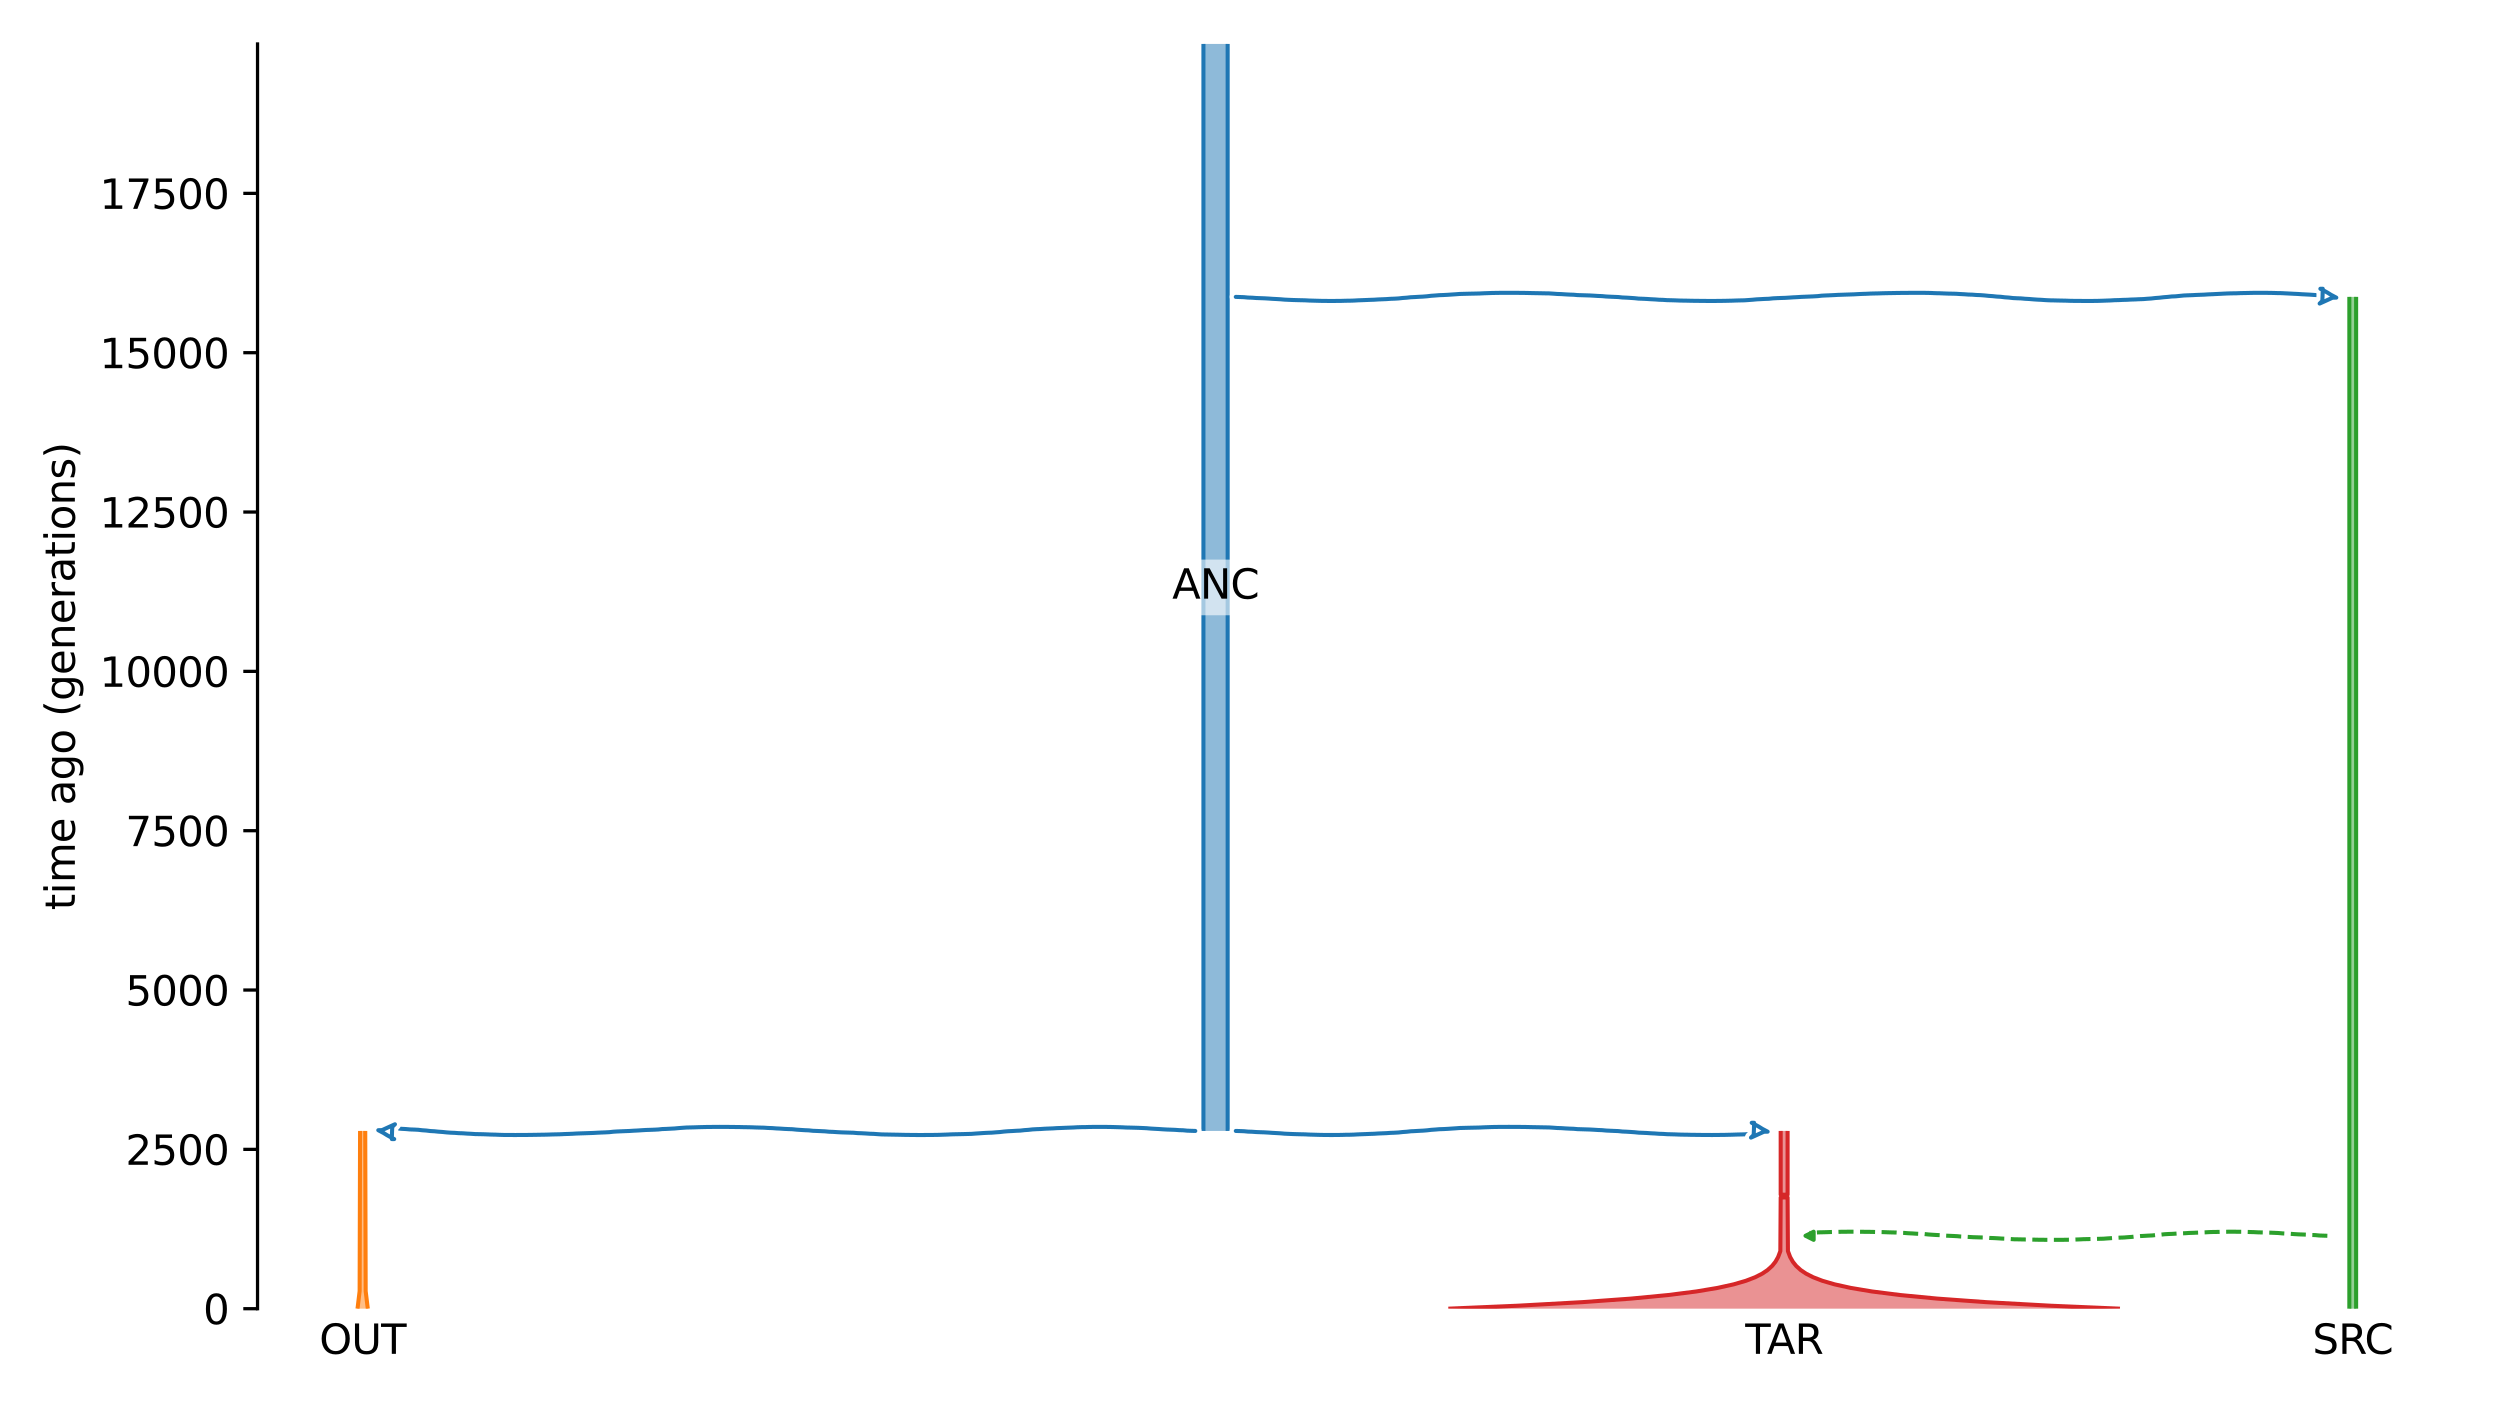 <?xml version="1.0" encoding="utf-8" standalone="no"?>
<!DOCTYPE svg PUBLIC "-//W3C//DTD SVG 1.1//EN"
  "http://www.w3.org/Graphics/SVG/1.1/DTD/svg11.dtd">
<svg xmlns:xlink="http://www.w3.org/1999/xlink" width="614.4pt" height="345.6pt" viewBox="0 0 614.4 345.6" xmlns="http://www.w3.org/2000/svg" version="1.1">
 <defs>
  <style type="text/css">*{stroke-linejoin: round; stroke-linecap: butt}</style>
 </defs>
 <g id="figure_1">
  <g id="patch_1">
   <path d="M 0 345.6 
L 614.4 345.6 
L 614.4 0 
L 0 0 
z
" style="fill: #ffffff"/>
  </g>
  <g id="axes_1">
   <g id="patch_2">
    <path d="M 63.291 321.622 
L 603.6 321.622 
L 603.6 10.8 
L 63.291 10.8 
z
" style="fill: #ffffff"/>
   </g>
   <path d="M 571.971 303.704 
L 570.971 303.673 
L 569.971 303.636 
L 568.971 303.538 
L 567.971 303.505 
L 566.971 303.432 
L 565.971 303.393 
L 564.971 303.358 
L 563.971 303.3 
L 562.971 303.23 
L 561.971 303.178 
L 560.971 303.119 
L 559.971 303.03 
L 558.971 302.984 
L 557.971 302.942 
L 556.971 302.911 
L 555.971 302.885 
L 554.971 302.864 
L 553.971 302.81 
L 552.971 302.782 
L 551.971 302.752 
L 550.971 302.727 
L 549.971 302.716 
L 548.971 302.705 
L 547.971 302.706 
L 546.971 302.715 
L 545.971 302.727 
L 544.971 302.758 
L 543.971 302.769 
L 542.971 302.799 
L 541.971 302.859 
L 540.971 302.896 
L 539.971 302.935 
L 538.971 302.978 
L 537.971 303.01 
L 536.971 303.078 
L 535.971 303.117 
L 534.971 303.16 
L 533.971 303.23 
L 532.971 303.267 
L 531.971 303.325 
L 530.971 303.436 
L 529.971 303.507 
L 528.971 303.619 
L 527.971 303.665 
L 526.971 303.727 
L 525.971 303.775 
L 524.971 303.856 
L 523.971 303.974 
L 522.971 304.045 
L 521.971 304.128 
L 520.971 304.161 
L 519.971 304.212 
L 518.971 304.281 
L 517.971 304.347 
L 516.971 304.424 
L 515.971 304.451 
L 514.971 304.478 
L 513.971 304.5 
L 512.971 304.52 
L 511.971 304.546 
L 510.971 304.596 
L 509.971 304.631 
L 508.971 304.667 
L 507.971 304.682 
L 506.971 304.698 
L 505.971 304.701 
L 504.971 304.704 
L 503.971 304.703 
L 502.971 304.701 
L 501.971 304.688 
L 500.971 304.68 
L 499.971 304.658 
L 498.971 304.635 
L 497.971 304.618 
L 496.971 304.599 
L 495.971 304.579 
L 494.971 304.562 
L 493.971 304.5 
L 492.971 304.424 
L 491.971 304.392 
L 490.971 304.324 
L 489.971 304.27 
L 488.971 304.236 
L 487.971 304.146 
L 486.971 304.118 
L 485.971 304.086 
L 484.971 304.055 
L 483.971 304 
L 482.971 303.936 
L 481.971 303.898 
L 480.971 303.802 
L 479.971 303.752 
L 478.971 303.708 
L 477.971 303.668 
L 476.971 303.56 
L 475.971 303.518 
L 474.971 303.456 
L 473.971 303.386 
L 472.971 303.282 
L 471.971 303.245 
L 470.971 303.199 
L 469.971 303.13 
L 468.971 303.082 
L 467.971 303.004 
L 466.971 302.973 
L 465.971 302.904 
L 464.971 302.88 
L 463.971 302.851 
L 462.971 302.81 
L 461.971 302.788 
L 460.971 302.774 
L 459.971 302.747 
L 458.971 302.738 
L 457.971 302.726 
L 456.971 302.714 
L 455.971 302.709 
L 454.971 302.704 
L 453.971 302.71 
L 452.971 302.723 
L 451.971 302.73 
L 450.971 302.755 
L 449.971 302.779 
L 448.971 302.815 
L 447.971 302.841 
L 446.971 302.863 
L 445.971 302.932 
L 444.722 303.007 
" clip-path="url(#p0d79a62fa2)" style="fill: none; stroke-dasharray: 3.7,1.6; stroke-dashoffset: 0; stroke: #2ca02c"/>
   <g id="patch_3">
    <path d="M 295.755 10.8 
L 295.755 277.939 
M 301.709 10.8 
L 301.709 277.939 
" clip-path="url(#p0d79a62fa2)" style="fill: none; stroke: #ffffff; stroke-width: 3; stroke-linejoin: miter"/>
    <path d="M 295.755 10.8 
L 295.755 277.939 
M 301.709 10.8 
L 301.709 277.939 
" clip-path="url(#p0d79a62fa2)" style="fill: none; stroke: #1f77b4; stroke-linejoin: miter"/>
    <g id="PolyCollection_1">
     <path d="M 301.709 10.8 
L 295.755 10.8 
L 295.755 277.939 
L 301.709 277.939 
L 301.709 277.939 
L 301.709 10.8 
z
" clip-path="url(#p0d79a62fa2)" style="fill: #1f77b4; fill-opacity: 0.5"/>
    </g>
    <g id="patch_4">
     <path d="M 88.491 277.939 
L 88.384 317.309 
L 87.903 321.286 
L 87.85 321.622 
M 89.761 277.939 
L 89.867 317.309 
L 90.348 321.286 
L 90.401 321.622 
L 90.401 321.622 
" clip-path="url(#p0d79a62fa2)" style="fill: none; stroke: #ffffff; stroke-width: 3; stroke-linejoin: miter"/>
     <path d="M 88.491 277.939 
L 88.384 317.309 
L 87.903 321.286 
L 87.85 321.622 
M 89.761 277.939 
L 89.867 317.309 
L 90.348 321.286 
L 90.401 321.622 
L 90.401 321.622 
" clip-path="url(#p0d79a62fa2)" style="fill: none; stroke: #ff7f0e; stroke-linejoin: miter"/>
     <g id="PolyCollection_2">
      <path d="M 89.761 277.939 
L 88.491 277.939 
L 88.491 316.077 
L 88.491 316.077 
L 88.486 316.133 
L 88.482 316.189 
L 88.477 316.245 
L 88.473 316.301 
L 88.468 316.357 
L 88.463 316.413 
L 88.459 316.469 
L 88.454 316.525 
L 88.449 316.581 
L 88.444 316.637 
L 88.44 316.693 
L 88.435 316.749 
L 88.43 316.805 
L 88.425 316.861 
L 88.42 316.917 
L 88.415 316.973 
L 88.41 317.029 
L 88.405 317.085 
L 88.4 317.141 
L 88.395 317.197 
L 88.39 317.253 
L 88.384 317.309 
L 88.379 317.365 
L 88.374 317.421 
L 88.369 317.477 
L 88.363 317.533 
L 88.358 317.589 
L 88.352 317.646 
L 88.347 317.702 
L 88.341 317.758 
L 88.336 317.814 
L 88.33 317.87 
L 88.325 317.926 
L 88.319 317.982 
L 88.313 318.038 
L 88.307 318.094 
L 88.302 318.15 
L 88.296 318.206 
L 88.29 318.262 
L 88.284 318.318 
L 88.278 318.374 
L 88.272 318.43 
L 88.266 318.486 
L 88.26 318.542 
L 88.254 318.598 
L 88.248 318.654 
L 88.242 318.71 
L 88.235 318.766 
L 88.229 318.822 
L 88.223 318.878 
L 88.216 318.934 
L 88.21 318.99 
L 88.203 319.046 
L 88.197 319.102 
L 88.19 319.158 
L 88.184 319.214 
L 88.177 319.27 
L 88.17 319.326 
L 88.163 319.382 
L 88.157 319.438 
L 88.15 319.494 
L 88.143 319.55 
L 88.136 319.606 
L 88.129 319.662 
L 88.122 319.718 
L 88.115 319.774 
L 88.108 319.83 
L 88.1 319.886 
L 88.093 319.942 
L 88.086 319.998 
L 88.079 320.054 
L 88.071 320.11 
L 88.064 320.166 
L 88.056 320.222 
L 88.049 320.278 
L 88.041 320.334 
L 88.033 320.39 
L 88.026 320.446 
L 88.018 320.502 
L 88.01 320.558 
L 88.002 320.614 
L 87.994 320.67 
L 87.986 320.726 
L 87.978 320.782 
L 87.97 320.838 
L 87.962 320.894 
L 87.954 320.95 
L 87.945 321.006 
L 87.937 321.062 
L 87.929 321.118 
L 87.92 321.174 
L 87.912 321.23 
L 87.903 321.286 
L 87.894 321.342 
L 87.886 321.398 
L 87.877 321.454 
L 87.868 321.51 
L 87.859 321.566 
L 87.85 321.622 
L 90.401 321.622 
L 90.401 321.622 
L 90.392 321.566 
L 90.383 321.51 
L 90.375 321.454 
L 90.366 321.398 
L 90.357 321.342 
L 90.348 321.286 
L 90.34 321.23 
L 90.331 321.174 
L 90.323 321.118 
L 90.314 321.062 
L 90.306 321.006 
L 90.298 320.95 
L 90.29 320.894 
L 90.281 320.838 
L 90.273 320.782 
L 90.265 320.726 
L 90.257 320.67 
L 90.249 320.614 
L 90.241 320.558 
L 90.234 320.502 
L 90.226 320.446 
L 90.218 320.39 
L 90.21 320.334 
L 90.203 320.278 
L 90.195 320.222 
L 90.188 320.166 
L 90.18 320.11 
L 90.173 320.054 
L 90.165 319.998 
L 90.158 319.942 
L 90.151 319.886 
L 90.144 319.83 
L 90.137 319.774 
L 90.129 319.718 
L 90.122 319.662 
L 90.115 319.606 
L 90.108 319.55 
L 90.102 319.494 
L 90.095 319.438 
L 90.088 319.382 
L 90.081 319.326 
L 90.074 319.27 
L 90.068 319.214 
L 90.061 319.158 
L 90.055 319.102 
L 90.048 319.046 
L 90.042 318.99 
L 90.035 318.934 
L 90.029 318.878 
L 90.022 318.822 
L 90.016 318.766 
L 90.01 318.71 
L 90.004 318.654 
L 89.997 318.598 
L 89.991 318.542 
L 89.985 318.486 
L 89.979 318.43 
L 89.973 318.374 
L 89.967 318.318 
L 89.961 318.262 
L 89.956 318.206 
L 89.95 318.15 
L 89.944 318.094 
L 89.938 318.038 
L 89.932 317.982 
L 89.927 317.926 
L 89.921 317.87 
L 89.916 317.814 
L 89.91 317.758 
L 89.905 317.702 
L 89.899 317.646 
L 89.894 317.589 
L 89.888 317.533 
L 89.883 317.477 
L 89.878 317.421 
L 89.872 317.365 
L 89.867 317.309 
L 89.862 317.253 
L 89.857 317.197 
L 89.852 317.141 
L 89.846 317.085 
L 89.841 317.029 
L 89.836 316.973 
L 89.831 316.917 
L 89.826 316.861 
L 89.821 316.805 
L 89.817 316.749 
L 89.812 316.693 
L 89.807 316.637 
L 89.802 316.581 
L 89.797 316.525 
L 89.793 316.469 
L 89.788 316.413 
L 89.783 316.357 
L 89.779 316.301 
L 89.774 316.245 
L 89.77 316.189 
L 89.765 316.133 
L 89.761 316.077 
L 89.761 316.077 
L 89.761 277.939 
z
" clip-path="url(#p0d79a62fa2)" style="fill: #ff7f0e; fill-opacity: 0.5"/>
     </g>
     <g id="patch_5">
      <path d="M 577.374 72.964 
L 577.374 321.622 
M 579.04 72.964 
L 579.04 321.622 
" clip-path="url(#p0d79a62fa2)" style="fill: none; stroke: #ffffff; stroke-width: 3; stroke-linejoin: miter"/>
      <path d="M 577.374 72.964 
L 577.374 321.622 
M 579.04 72.964 
L 579.04 321.622 
" clip-path="url(#p0d79a62fa2)" style="fill: none; stroke: #2ca02c; stroke-linejoin: miter"/>
      <g id="PolyCollection_3">
       <path d="M 579.04 72.964 
L 577.374 72.964 
L 577.374 321.622 
L 579.04 321.622 
L 579.04 321.622 
L 579.04 72.964 
z
" clip-path="url(#p0d79a62fa2)" style="fill: #2ca02c; fill-opacity: 0.5"/>
      </g>
      <g id="patch_6">
       <path d="M 437.621 277.939 
L 437.621 293.602 
L 438.315 293.602 
L 438.315 294.291 
L 437.621 294.291 
L 437.538 307.473 
L 436.991 308.931 
L 436.33 310.098 
L 435.512 311.119 
L 434.381 312.141 
L 433.075 313.016 
L 431.35 313.891 
L 429.074 314.766 
L 426.07 315.641 
L 422.106 316.517 
L 416.875 317.392 
L 409.972 318.267 
L 400.861 319.142 
L 388.838 320.017 
L 372.972 320.893 
L 355.938 321.622 
M 439.318 277.939 
L 439.318 293.602 
L 438.624 293.602 
L 438.624 294.291 
L 439.318 294.291 
L 439.401 307.473 
L 439.948 308.931 
L 440.61 310.098 
L 441.427 311.119 
L 442.558 312.141 
L 443.865 313.016 
L 445.589 313.891 
L 447.865 314.766 
L 450.869 315.641 
L 454.833 316.517 
L 460.064 317.392 
L 466.968 318.267 
L 476.078 319.142 
L 488.101 320.017 
L 503.967 320.893 
L 521.001 321.622 
L 521.001 321.622 
" clip-path="url(#p0d79a62fa2)" style="fill: none; stroke: #ffffff; stroke-width: 3; stroke-linejoin: miter"/>
       <path d="M 437.621 277.939 
L 437.621 293.602 
L 438.315 293.602 
L 438.315 294.291 
L 437.621 294.291 
L 437.538 307.473 
L 436.991 308.931 
L 436.33 310.098 
L 435.512 311.119 
L 434.381 312.141 
L 433.075 313.016 
L 431.35 313.891 
L 429.074 314.766 
L 426.07 315.641 
L 422.106 316.517 
L 416.875 317.392 
L 409.972 318.267 
L 400.861 319.142 
L 388.838 320.017 
L 372.972 320.893 
L 355.938 321.622 
M 439.318 277.939 
L 439.318 293.602 
L 438.624 293.602 
L 438.624 294.291 
L 439.318 294.291 
L 439.401 307.473 
L 439.948 308.931 
L 440.61 310.098 
L 441.427 311.119 
L 442.558 312.141 
L 443.865 313.016 
L 445.589 313.891 
L 447.865 314.766 
L 450.869 315.641 
L 454.833 316.517 
L 460.064 317.392 
L 466.968 318.267 
L 476.078 319.142 
L 488.101 320.017 
L 503.967 320.893 
L 521.001 321.622 
L 521.001 321.622 
" clip-path="url(#p0d79a62fa2)" style="fill: none; stroke: #d62728; stroke-linejoin: miter"/>
       <g id="PolyCollection_4">
        <path d="M 439.318 277.939 
L 437.621 277.939 
L 437.621 293.602 
L 438.315 293.602 
L 438.315 294.291 
L 437.621 294.291 
L 437.621 307.181 
L 437.621 307.181 
L 437.581 307.327 
L 437.538 307.473 
L 437.494 307.619 
L 437.448 307.765 
L 437.4 307.91 
L 437.349 308.056 
L 437.296 308.202 
L 437.241 308.348 
L 437.183 308.494 
L 437.122 308.64 
L 437.058 308.786 
L 436.991 308.931 
L 436.921 309.077 
L 436.848 309.223 
L 436.771 309.369 
L 436.691 309.515 
L 436.607 309.661 
L 436.519 309.807 
L 436.426 309.953 
L 436.33 310.098 
L 436.228 310.244 
L 436.122 310.39 
L 436.011 310.536 
L 435.895 310.682 
L 435.773 310.828 
L 435.645 310.974 
L 435.512 311.119 
L 435.372 311.265 
L 435.225 311.411 
L 435.072 311.557 
L 434.911 311.703 
L 434.743 311.849 
L 434.566 311.995 
L 434.381 312.141 
L 434.188 312.286 
L 433.985 312.432 
L 433.773 312.578 
L 433.551 312.724 
L 433.318 312.87 
L 433.075 313.016 
L 432.819 313.162 
L 432.552 313.307 
L 432.272 313.453 
L 431.979 313.599 
L 431.672 313.745 
L 431.35 313.891 
L 431.013 314.037 
L 430.66 314.183 
L 430.291 314.329 
L 429.904 314.474 
L 429.498 314.62 
L 429.074 314.766 
L 428.629 314.912 
L 428.164 315.058 
L 427.676 315.204 
L 427.165 315.35 
L 426.63 315.495 
L 426.07 315.641 
L 425.483 315.787 
L 424.869 315.933 
L 424.225 316.079 
L 423.551 316.225 
L 422.845 316.371 
L 422.106 316.517 
L 421.332 316.662 
L 420.521 316.808 
L 419.672 316.954 
L 418.782 317.1 
L 417.851 317.246 
L 416.875 317.392 
L 415.853 317.538 
L 414.783 317.683 
L 413.662 317.829 
L 412.488 317.975 
L 411.259 318.121 
L 409.972 318.267 
L 408.623 318.413 
L 407.211 318.559 
L 405.732 318.705 
L 404.183 318.85 
L 402.56 318.996 
L 400.861 319.142 
L 399.082 319.288 
L 397.218 319.434 
L 395.266 319.58 
L 393.222 319.726 
L 391.081 319.871 
L 388.838 320.017 
L 386.49 320.163 
L 384.03 320.309 
L 381.454 320.455 
L 378.757 320.601 
L 375.931 320.747 
L 372.972 320.893 
L 369.873 321.038 
L 366.627 321.184 
L 363.227 321.33 
L 359.667 321.476 
L 355.938 321.622 
L 521.001 321.622 
L 521.001 321.622 
L 517.272 321.476 
L 513.712 321.33 
L 510.312 321.184 
L 507.066 321.038 
L 503.967 320.893 
L 501.008 320.747 
L 498.183 320.601 
L 495.485 320.455 
L 492.909 320.309 
L 490.449 320.163 
L 488.101 320.017 
L 485.859 319.871 
L 483.717 319.726 
L 481.673 319.58 
L 479.721 319.434 
L 477.858 319.288 
L 476.078 319.142 
L 474.379 318.996 
L 472.756 318.85 
L 471.207 318.705 
L 469.728 318.559 
L 468.316 318.413 
L 466.968 318.267 
L 465.68 318.121 
L 464.451 317.975 
L 463.277 317.829 
L 462.156 317.683 
L 461.086 317.538 
L 460.064 317.392 
L 459.088 317.246 
L 458.157 317.1 
L 457.267 316.954 
L 456.418 316.808 
L 455.607 316.662 
L 454.833 316.517 
L 454.094 316.371 
L 453.388 316.225 
L 452.714 316.079 
L 452.07 315.933 
L 451.456 315.787 
L 450.869 315.641 
L 450.309 315.495 
L 449.774 315.35 
L 449.263 315.204 
L 448.776 315.058 
L 448.31 314.912 
L 447.865 314.766 
L 447.441 314.62 
L 447.035 314.474 
L 446.648 314.329 
L 446.279 314.183 
L 445.926 314.037 
L 445.589 313.891 
L 445.268 313.745 
L 444.96 313.599 
L 444.667 313.453 
L 444.387 313.307 
L 444.12 313.162 
L 443.865 313.016 
L 443.621 312.87 
L 443.388 312.724 
L 443.166 312.578 
L 442.954 312.432 
L 442.751 312.286 
L 442.558 312.141 
L 442.373 311.995 
L 442.197 311.849 
L 442.028 311.703 
L 441.867 311.557 
L 441.714 311.411 
L 441.567 311.265 
L 441.427 311.119 
L 441.294 310.974 
L 441.166 310.828 
L 441.044 310.682 
L 440.928 310.536 
L 440.817 310.39 
L 440.711 310.244 
L 440.61 310.098 
L 440.513 309.953 
L 440.421 309.807 
L 440.332 309.661 
L 440.248 309.515 
L 440.168 309.369 
L 440.091 309.223 
L 440.018 309.077 
L 439.948 308.931 
L 439.881 308.786 
L 439.817 308.64 
L 439.757 308.494 
L 439.698 308.348 
L 439.643 308.202 
L 439.59 308.056 
L 439.539 307.91 
L 439.491 307.765 
L 439.445 307.619 
L 439.401 307.473 
L 439.359 307.327 
L 439.318 307.181 
L 439.318 307.181 
L 439.318 294.291 
L 438.624 294.291 
L 438.624 293.602 
L 439.318 293.602 
L 439.318 277.939 
z
" clip-path="url(#p0d79a62fa2)" style="fill: #d62728; fill-opacity: 0.5"/>
       </g>
       <g id="matplotlib.axis_1">
        <g id="xtick_1">
         <g id="line2d_1"/>
         <g id="text_1">
          <!-- OUT -->
          <g transform="translate(78.476 332.72) scale(0.1 -0.1)">
           <defs>
            <path id="DejaVuSans-4f" d="M 2522 4238 
Q 1834 4238 1429 3725 
Q 1025 3213 1025 2328 
Q 1025 1447 1429 934 
Q 1834 422 2522 422 
Q 3209 422 3611 934 
Q 4013 1447 4013 2328 
Q 4013 3213 3611 3725 
Q 3209 4238 2522 4238 
z
M 2522 4750 
Q 3503 4750 4090 4092 
Q 4678 3434 4678 2328 
Q 4678 1225 4090 567 
Q 3503 -91 2522 -91 
Q 1538 -91 948 565 
Q 359 1222 359 2328 
Q 359 3434 948 4092 
Q 1538 4750 2522 4750 
z
" transform="scale(0.016)"/>
            <path id="DejaVuSans-55" d="M 556 4666 
L 1191 4666 
L 1191 1831 
Q 1191 1081 1462 751 
Q 1734 422 2344 422 
Q 2950 422 3222 751 
Q 3494 1081 3494 1831 
L 3494 4666 
L 4128 4666 
L 4128 1753 
Q 4128 841 3676 375 
Q 3225 -91 2344 -91 
Q 1459 -91 1007 375 
Q 556 841 556 1753 
L 556 4666 
z
" transform="scale(0.016)"/>
            <path id="DejaVuSans-54" d="M -19 4666 
L 3928 4666 
L 3928 4134 
L 2272 4134 
L 2272 0 
L 1638 0 
L 1638 4134 
L -19 4134 
L -19 4666 
z
" transform="scale(0.016)"/>
           </defs>
           <use xlink:href="#DejaVuSans-4f"/>
           <use xlink:href="#DejaVuSans-55" x="78.711"/>
           <use xlink:href="#DejaVuSans-54" x="151.904"/>
          </g>
         </g>
        </g>
        <g id="xtick_2">
         <g id="line2d_2"/>
         <g id="text_2">
          <!-- SRC -->
          <g transform="translate(568.317 332.72) scale(0.1 -0.1)">
           <defs>
            <path id="DejaVuSans-53" d="M 3425 4513 
L 3425 3897 
Q 3066 4069 2747 4153 
Q 2428 4238 2131 4238 
Q 1616 4238 1336 4038 
Q 1056 3838 1056 3469 
Q 1056 3159 1242 3001 
Q 1428 2844 1947 2747 
L 2328 2669 
Q 3034 2534 3370 2195 
Q 3706 1856 3706 1288 
Q 3706 609 3251 259 
Q 2797 -91 1919 -91 
Q 1588 -91 1214 -16 
Q 841 59 441 206 
L 441 856 
Q 825 641 1194 531 
Q 1563 422 1919 422 
Q 2459 422 2753 634 
Q 3047 847 3047 1241 
Q 3047 1584 2836 1778 
Q 2625 1972 2144 2069 
L 1759 2144 
Q 1053 2284 737 2584 
Q 422 2884 422 3419 
Q 422 4038 858 4394 
Q 1294 4750 2059 4750 
Q 2388 4750 2728 4690 
Q 3069 4631 3425 4513 
z
" transform="scale(0.016)"/>
            <path id="DejaVuSans-52" d="M 2841 2188 
Q 3044 2119 3236 1894 
Q 3428 1669 3622 1275 
L 4263 0 
L 3584 0 
L 2988 1197 
Q 2756 1666 2539 1819 
Q 2322 1972 1947 1972 
L 1259 1972 
L 1259 0 
L 628 0 
L 628 4666 
L 2053 4666 
Q 2853 4666 3247 4331 
Q 3641 3997 3641 3322 
Q 3641 2881 3436 2590 
Q 3231 2300 2841 2188 
z
M 1259 4147 
L 1259 2491 
L 2053 2491 
Q 2509 2491 2742 2702 
Q 2975 2913 2975 3322 
Q 2975 3731 2742 3939 
Q 2509 4147 2053 4147 
L 1259 4147 
z
" transform="scale(0.016)"/>
            <path id="DejaVuSans-43" d="M 4122 4306 
L 4122 3641 
Q 3803 3938 3442 4084 
Q 3081 4231 2675 4231 
Q 1875 4231 1450 3742 
Q 1025 3253 1025 2328 
Q 1025 1406 1450 917 
Q 1875 428 2675 428 
Q 3081 428 3442 575 
Q 3803 722 4122 1019 
L 4122 359 
Q 3791 134 3420 21 
Q 3050 -91 2638 -91 
Q 1578 -91 968 557 
Q 359 1206 359 2328 
Q 359 3453 968 4101 
Q 1578 4750 2638 4750 
Q 3056 4750 3426 4639 
Q 3797 4528 4122 4306 
z
" transform="scale(0.016)"/>
           </defs>
           <use xlink:href="#DejaVuSans-53"/>
           <use xlink:href="#DejaVuSans-52" x="63.477"/>
           <use xlink:href="#DejaVuSans-43" x="127.959"/>
          </g>
         </g>
        </g>
        <g id="xtick_3">
         <g id="line2d_3"/>
         <g id="text_3">
          <!-- TAR -->
          <g transform="translate(428.909 332.72) scale(0.1 -0.1)">
           <defs>
            <path id="DejaVuSans-41" d="M 2188 4044 
L 1331 1722 
L 3047 1722 
L 2188 4044 
z
M 1831 4666 
L 2547 4666 
L 4325 0 
L 3669 0 
L 3244 1197 
L 1141 1197 
L 716 0 
L 50 0 
L 1831 4666 
z
" transform="scale(0.016)"/>
           </defs>
           <use xlink:href="#DejaVuSans-54"/>
           <use xlink:href="#DejaVuSans-41" x="53.334"/>
           <use xlink:href="#DejaVuSans-52" x="121.742"/>
          </g>
         </g>
        </g>
       </g>
       <g id="matplotlib.axis_2">
        <g id="ytick_1">
         <g id="line2d_4">
          <defs>
           <path id="ma543a757d4" d="M 0 0 
L -3.5 0 
" style="stroke: #000000; stroke-width: 0.8"/>
          </defs>
          <g>
           <use xlink:href="#ma543a757d4" x="63.291" y="321.622" style="stroke: #000000; stroke-width: 0.8"/>
          </g>
         </g>
         <g id="text_4">
          <!-- 0 -->
          <g transform="translate(49.928 325.421) scale(0.1 -0.1)">
           <defs>
            <path id="DejaVuSans-30" d="M 2034 4250 
Q 1547 4250 1301 3770 
Q 1056 3291 1056 2328 
Q 1056 1369 1301 889 
Q 1547 409 2034 409 
Q 2525 409 2770 889 
Q 3016 1369 3016 2328 
Q 3016 3291 2770 3770 
Q 2525 4250 2034 4250 
z
M 2034 4750 
Q 2819 4750 3233 4129 
Q 3647 3509 3647 2328 
Q 3647 1150 3233 529 
Q 2819 -91 2034 -91 
Q 1250 -91 836 529 
Q 422 1150 422 2328 
Q 422 3509 836 4129 
Q 1250 4750 2034 4750 
z
" transform="scale(0.016)"/>
           </defs>
           <use xlink:href="#DejaVuSans-30"/>
          </g>
         </g>
        </g>
        <g id="ytick_2">
         <g id="line2d_5">
          <g>
           <use xlink:href="#ma543a757d4" x="63.291" y="282.466" style="stroke: #000000; stroke-width: 0.8"/>
          </g>
         </g>
         <g id="text_5">
          <!-- 2500 -->
          <g transform="translate(30.841 286.265) scale(0.1 -0.1)">
           <defs>
            <path id="DejaVuSans-32" d="M 1228 531 
L 3431 531 
L 3431 0 
L 469 0 
L 469 531 
Q 828 903 1448 1529 
Q 2069 2156 2228 2338 
Q 2531 2678 2651 2914 
Q 2772 3150 2772 3378 
Q 2772 3750 2511 3984 
Q 2250 4219 1831 4219 
Q 1534 4219 1204 4116 
Q 875 4013 500 3803 
L 500 4441 
Q 881 4594 1212 4672 
Q 1544 4750 1819 4750 
Q 2544 4750 2975 4387 
Q 3406 4025 3406 3419 
Q 3406 3131 3298 2873 
Q 3191 2616 2906 2266 
Q 2828 2175 2409 1742 
Q 1991 1309 1228 531 
z
" transform="scale(0.016)"/>
            <path id="DejaVuSans-35" d="M 691 4666 
L 3169 4666 
L 3169 4134 
L 1269 4134 
L 1269 2991 
Q 1406 3038 1543 3061 
Q 1681 3084 1819 3084 
Q 2600 3084 3056 2656 
Q 3513 2228 3513 1497 
Q 3513 744 3044 326 
Q 2575 -91 1722 -91 
Q 1428 -91 1123 -41 
Q 819 9 494 109 
L 494 744 
Q 775 591 1075 516 
Q 1375 441 1709 441 
Q 2250 441 2565 725 
Q 2881 1009 2881 1497 
Q 2881 1984 2565 2268 
Q 2250 2553 1709 2553 
Q 1456 2553 1204 2497 
Q 953 2441 691 2322 
L 691 4666 
z
" transform="scale(0.016)"/>
           </defs>
           <use xlink:href="#DejaVuSans-32"/>
           <use xlink:href="#DejaVuSans-35" x="63.623"/>
           <use xlink:href="#DejaVuSans-30" x="127.246"/>
           <use xlink:href="#DejaVuSans-30" x="190.869"/>
          </g>
         </g>
        </g>
        <g id="ytick_3">
         <g id="line2d_6">
          <g>
           <use xlink:href="#ma543a757d4" x="63.291" y="243.309" style="stroke: #000000; stroke-width: 0.8"/>
          </g>
         </g>
         <g id="text_6">
          <!-- 5000 -->
          <g transform="translate(30.841 247.109) scale(0.1 -0.1)">
           <use xlink:href="#DejaVuSans-35"/>
           <use xlink:href="#DejaVuSans-30" x="63.623"/>
           <use xlink:href="#DejaVuSans-30" x="127.246"/>
           <use xlink:href="#DejaVuSans-30" x="190.869"/>
          </g>
         </g>
        </g>
        <g id="ytick_4">
         <g id="line2d_7">
          <g>
           <use xlink:href="#ma543a757d4" x="63.291" y="204.153" style="stroke: #000000; stroke-width: 0.8"/>
          </g>
         </g>
         <g id="text_7">
          <!-- 7500 -->
          <g transform="translate(30.841 207.953) scale(0.1 -0.1)">
           <defs>
            <path id="DejaVuSans-37" d="M 525 4666 
L 3525 4666 
L 3525 4397 
L 1831 0 
L 1172 0 
L 2766 4134 
L 525 4134 
L 525 4666 
z
" transform="scale(0.016)"/>
           </defs>
           <use xlink:href="#DejaVuSans-37"/>
           <use xlink:href="#DejaVuSans-35" x="63.623"/>
           <use xlink:href="#DejaVuSans-30" x="127.246"/>
           <use xlink:href="#DejaVuSans-30" x="190.869"/>
          </g>
         </g>
        </g>
        <g id="ytick_5">
         <g id="line2d_8">
          <g>
           <use xlink:href="#ma543a757d4" x="63.291" y="164.997" style="stroke: #000000; stroke-width: 0.8"/>
          </g>
         </g>
         <g id="text_8">
          <!-- 10000 -->
          <g transform="translate(24.478 168.796) scale(0.1 -0.1)">
           <defs>
            <path id="DejaVuSans-31" d="M 794 531 
L 1825 531 
L 1825 4091 
L 703 3866 
L 703 4441 
L 1819 4666 
L 2450 4666 
L 2450 531 
L 3481 531 
L 3481 0 
L 794 0 
L 794 531 
z
" transform="scale(0.016)"/>
           </defs>
           <use xlink:href="#DejaVuSans-31"/>
           <use xlink:href="#DejaVuSans-30" x="63.623"/>
           <use xlink:href="#DejaVuSans-30" x="127.246"/>
           <use xlink:href="#DejaVuSans-30" x="190.869"/>
           <use xlink:href="#DejaVuSans-30" x="254.492"/>
          </g>
         </g>
        </g>
        <g id="ytick_6">
         <g id="line2d_9">
          <g>
           <use xlink:href="#ma543a757d4" x="63.291" y="125.841" style="stroke: #000000; stroke-width: 0.8"/>
          </g>
         </g>
         <g id="text_9">
          <!-- 12500 -->
          <g transform="translate(24.478 129.64) scale(0.1 -0.1)">
           <use xlink:href="#DejaVuSans-31"/>
           <use xlink:href="#DejaVuSans-32" x="63.623"/>
           <use xlink:href="#DejaVuSans-35" x="127.246"/>
           <use xlink:href="#DejaVuSans-30" x="190.869"/>
           <use xlink:href="#DejaVuSans-30" x="254.492"/>
          </g>
         </g>
        </g>
        <g id="ytick_7">
         <g id="line2d_10">
          <g>
           <use xlink:href="#ma543a757d4" x="63.291" y="86.685" style="stroke: #000000; stroke-width: 0.8"/>
          </g>
         </g>
         <g id="text_10">
          <!-- 15000 -->
          <g transform="translate(24.478 90.484) scale(0.1 -0.1)">
           <use xlink:href="#DejaVuSans-31"/>
           <use xlink:href="#DejaVuSans-35" x="63.623"/>
           <use xlink:href="#DejaVuSans-30" x="127.246"/>
           <use xlink:href="#DejaVuSans-30" x="190.869"/>
           <use xlink:href="#DejaVuSans-30" x="254.492"/>
          </g>
         </g>
        </g>
        <g id="ytick_8">
         <g id="line2d_11">
          <g>
           <use xlink:href="#ma543a757d4" x="63.291" y="47.529" style="stroke: #000000; stroke-width: 0.8"/>
          </g>
         </g>
         <g id="text_11">
          <!-- 17500 -->
          <g transform="translate(24.478 51.328) scale(0.1 -0.1)">
           <use xlink:href="#DejaVuSans-31"/>
           <use xlink:href="#DejaVuSans-37" x="63.623"/>
           <use xlink:href="#DejaVuSans-35" x="127.246"/>
           <use xlink:href="#DejaVuSans-30" x="190.869"/>
           <use xlink:href="#DejaVuSans-30" x="254.492"/>
          </g>
         </g>
        </g>
        <g id="text_12">
         <!-- time ago (generations) -->
         <g transform="translate(18.398 223.682) rotate(-90) scale(0.1 -0.1)">
          <defs>
           <path id="DejaVuSans-74" d="M 1172 4494 
L 1172 3500 
L 2356 3500 
L 2356 3053 
L 1172 3053 
L 1172 1153 
Q 1172 725 1289 603 
Q 1406 481 1766 481 
L 2356 481 
L 2356 0 
L 1766 0 
Q 1100 0 847 248 
Q 594 497 594 1153 
L 594 3053 
L 172 3053 
L 172 3500 
L 594 3500 
L 594 4494 
L 1172 4494 
z
" transform="scale(0.016)"/>
           <path id="DejaVuSans-69" d="M 603 3500 
L 1178 3500 
L 1178 0 
L 603 0 
L 603 3500 
z
M 603 4863 
L 1178 4863 
L 1178 4134 
L 603 4134 
L 603 4863 
z
" transform="scale(0.016)"/>
           <path id="DejaVuSans-6d" d="M 3328 2828 
Q 3544 3216 3844 3400 
Q 4144 3584 4550 3584 
Q 5097 3584 5394 3201 
Q 5691 2819 5691 2113 
L 5691 0 
L 5113 0 
L 5113 2094 
Q 5113 2597 4934 2840 
Q 4756 3084 4391 3084 
Q 3944 3084 3684 2787 
Q 3425 2491 3425 1978 
L 3425 0 
L 2847 0 
L 2847 2094 
Q 2847 2600 2669 2842 
Q 2491 3084 2119 3084 
Q 1678 3084 1418 2786 
Q 1159 2488 1159 1978 
L 1159 0 
L 581 0 
L 581 3500 
L 1159 3500 
L 1159 2956 
Q 1356 3278 1631 3431 
Q 1906 3584 2284 3584 
Q 2666 3584 2933 3390 
Q 3200 3197 3328 2828 
z
" transform="scale(0.016)"/>
           <path id="DejaVuSans-65" d="M 3597 1894 
L 3597 1613 
L 953 1613 
Q 991 1019 1311 708 
Q 1631 397 2203 397 
Q 2534 397 2845 478 
Q 3156 559 3463 722 
L 3463 178 
Q 3153 47 2828 -22 
Q 2503 -91 2169 -91 
Q 1331 -91 842 396 
Q 353 884 353 1716 
Q 353 2575 817 3079 
Q 1281 3584 2069 3584 
Q 2775 3584 3186 3129 
Q 3597 2675 3597 1894 
z
M 3022 2063 
Q 3016 2534 2758 2815 
Q 2500 3097 2075 3097 
Q 1594 3097 1305 2825 
Q 1016 2553 972 2059 
L 3022 2063 
z
" transform="scale(0.016)"/>
           <path id="DejaVuSans-20" transform="scale(0.016)"/>
           <path id="DejaVuSans-61" d="M 2194 1759 
Q 1497 1759 1228 1600 
Q 959 1441 959 1056 
Q 959 750 1161 570 
Q 1363 391 1709 391 
Q 2188 391 2477 730 
Q 2766 1069 2766 1631 
L 2766 1759 
L 2194 1759 
z
M 3341 1997 
L 3341 0 
L 2766 0 
L 2766 531 
Q 2569 213 2275 61 
Q 1981 -91 1556 -91 
Q 1019 -91 701 211 
Q 384 513 384 1019 
Q 384 1609 779 1909 
Q 1175 2209 1959 2209 
L 2766 2209 
L 2766 2266 
Q 2766 2663 2505 2880 
Q 2244 3097 1772 3097 
Q 1472 3097 1187 3025 
Q 903 2953 641 2809 
L 641 3341 
Q 956 3463 1253 3523 
Q 1550 3584 1831 3584 
Q 2591 3584 2966 3190 
Q 3341 2797 3341 1997 
z
" transform="scale(0.016)"/>
           <path id="DejaVuSans-67" d="M 2906 1791 
Q 2906 2416 2648 2759 
Q 2391 3103 1925 3103 
Q 1463 3103 1205 2759 
Q 947 2416 947 1791 
Q 947 1169 1205 825 
Q 1463 481 1925 481 
Q 2391 481 2648 825 
Q 2906 1169 2906 1791 
z
M 3481 434 
Q 3481 -459 3084 -895 
Q 2688 -1331 1869 -1331 
Q 1566 -1331 1297 -1286 
Q 1028 -1241 775 -1147 
L 775 -588 
Q 1028 -725 1275 -790 
Q 1522 -856 1778 -856 
Q 2344 -856 2625 -561 
Q 2906 -266 2906 331 
L 2906 616 
Q 2728 306 2450 153 
Q 2172 0 1784 0 
Q 1141 0 747 490 
Q 353 981 353 1791 
Q 353 2603 747 3093 
Q 1141 3584 1784 3584 
Q 2172 3584 2450 3431 
Q 2728 3278 2906 2969 
L 2906 3500 
L 3481 3500 
L 3481 434 
z
" transform="scale(0.016)"/>
           <path id="DejaVuSans-6f" d="M 1959 3097 
Q 1497 3097 1228 2736 
Q 959 2375 959 1747 
Q 959 1119 1226 758 
Q 1494 397 1959 397 
Q 2419 397 2687 759 
Q 2956 1122 2956 1747 
Q 2956 2369 2687 2733 
Q 2419 3097 1959 3097 
z
M 1959 3584 
Q 2709 3584 3137 3096 
Q 3566 2609 3566 1747 
Q 3566 888 3137 398 
Q 2709 -91 1959 -91 
Q 1206 -91 779 398 
Q 353 888 353 1747 
Q 353 2609 779 3096 
Q 1206 3584 1959 3584 
z
" transform="scale(0.016)"/>
           <path id="DejaVuSans-28" d="M 1984 4856 
Q 1566 4138 1362 3434 
Q 1159 2731 1159 2009 
Q 1159 1288 1364 580 
Q 1569 -128 1984 -844 
L 1484 -844 
Q 1016 -109 783 600 
Q 550 1309 550 2009 
Q 550 2706 781 3412 
Q 1013 4119 1484 4856 
L 1984 4856 
z
" transform="scale(0.016)"/>
           <path id="DejaVuSans-6e" d="M 3513 2113 
L 3513 0 
L 2938 0 
L 2938 2094 
Q 2938 2591 2744 2837 
Q 2550 3084 2163 3084 
Q 1697 3084 1428 2787 
Q 1159 2491 1159 1978 
L 1159 0 
L 581 0 
L 581 3500 
L 1159 3500 
L 1159 2956 
Q 1366 3272 1645 3428 
Q 1925 3584 2291 3584 
Q 2894 3584 3203 3211 
Q 3513 2838 3513 2113 
z
" transform="scale(0.016)"/>
           <path id="DejaVuSans-72" d="M 2631 2963 
Q 2534 3019 2420 3045 
Q 2306 3072 2169 3072 
Q 1681 3072 1420 2755 
Q 1159 2438 1159 1844 
L 1159 0 
L 581 0 
L 581 3500 
L 1159 3500 
L 1159 2956 
Q 1341 3275 1631 3429 
Q 1922 3584 2338 3584 
Q 2397 3584 2469 3576 
Q 2541 3569 2628 3553 
L 2631 2963 
z
" transform="scale(0.016)"/>
           <path id="DejaVuSans-73" d="M 2834 3397 
L 2834 2853 
Q 2591 2978 2328 3040 
Q 2066 3103 1784 3103 
Q 1356 3103 1142 2972 
Q 928 2841 928 2578 
Q 928 2378 1081 2264 
Q 1234 2150 1697 2047 
L 1894 2003 
Q 2506 1872 2764 1633 
Q 3022 1394 3022 966 
Q 3022 478 2636 193 
Q 2250 -91 1575 -91 
Q 1294 -91 989 -36 
Q 684 19 347 128 
L 347 722 
Q 666 556 975 473 
Q 1284 391 1588 391 
Q 1994 391 2212 530 
Q 2431 669 2431 922 
Q 2431 1156 2273 1281 
Q 2116 1406 1581 1522 
L 1381 1569 
Q 847 1681 609 1914 
Q 372 2147 372 2553 
Q 372 3047 722 3315 
Q 1072 3584 1716 3584 
Q 2034 3584 2315 3537 
Q 2597 3491 2834 3397 
z
" transform="scale(0.016)"/>
           <path id="DejaVuSans-29" d="M 513 4856 
L 1013 4856 
Q 1481 4119 1714 3412 
Q 1947 2706 1947 2009 
Q 1947 1309 1714 600 
Q 1481 -109 1013 -844 
L 513 -844 
Q 928 -128 1133 580 
Q 1338 1288 1338 2009 
Q 1338 2731 1133 3434 
Q 928 4138 513 4856 
z
" transform="scale(0.016)"/>
          </defs>
          <use xlink:href="#DejaVuSans-74"/>
          <use xlink:href="#DejaVuSans-69" x="39.209"/>
          <use xlink:href="#DejaVuSans-6d" x="66.992"/>
          <use xlink:href="#DejaVuSans-65" x="164.404"/>
          <use xlink:href="#DejaVuSans-20" x="225.928"/>
          <use xlink:href="#DejaVuSans-61" x="257.715"/>
          <use xlink:href="#DejaVuSans-67" x="318.994"/>
          <use xlink:href="#DejaVuSans-6f" x="382.471"/>
          <use xlink:href="#DejaVuSans-20" x="443.652"/>
          <use xlink:href="#DejaVuSans-28" x="475.439"/>
          <use xlink:href="#DejaVuSans-67" x="514.453"/>
          <use xlink:href="#DejaVuSans-65" x="577.93"/>
          <use xlink:href="#DejaVuSans-6e" x="639.453"/>
          <use xlink:href="#DejaVuSans-65" x="702.832"/>
          <use xlink:href="#DejaVuSans-72" x="764.355"/>
          <use xlink:href="#DejaVuSans-61" x="805.469"/>
          <use xlink:href="#DejaVuSans-74" x="866.748"/>
          <use xlink:href="#DejaVuSans-69" x="905.957"/>
          <use xlink:href="#DejaVuSans-6f" x="933.74"/>
          <use xlink:href="#DejaVuSans-6e" x="994.922"/>
          <use xlink:href="#DejaVuSans-73" x="1058.301"/>
          <use xlink:href="#DejaVuSans-29" x="1110.4"/>
         </g>
        </g>
       </g>
       <g id="patch_7">
        <path d="M 293.753 277.939 
L 292.753 277.908 
L 291.753 277.871 
L 290.753 277.773 
L 289.753 277.741 
L 288.753 277.667 
L 287.753 277.628 
L 286.753 277.593 
L 285.753 277.535 
L 284.753 277.465 
L 283.753 277.413 
L 282.753 277.354 
L 281.753 277.266 
L 280.753 277.219 
L 279.753 277.177 
L 278.753 277.147 
L 277.753 277.12 
L 276.753 277.099 
L 275.753 277.045 
L 274.753 277.017 
L 273.753 276.987 
L 272.753 276.962 
L 271.753 276.951 
L 270.753 276.941 
L 269.753 276.941 
L 268.753 276.95 
L 267.753 276.962 
L 266.753 276.993 
L 265.753 277.004 
L 264.753 277.034 
L 263.753 277.094 
L 262.753 277.131 
L 261.753 277.17 
L 260.753 277.213 
L 259.753 277.246 
L 258.753 277.313 
L 257.753 277.352 
L 256.753 277.395 
L 255.753 277.465 
L 254.753 277.502 
L 253.753 277.56 
L 252.753 277.671 
L 251.753 277.742 
L 250.753 277.855 
L 249.753 277.9 
L 248.753 277.962 
L 247.753 278.01 
L 246.753 278.091 
L 245.753 278.21 
L 244.753 278.28 
L 243.753 278.363 
L 242.753 278.396 
L 241.753 278.447 
L 240.753 278.516 
L 239.753 278.582 
L 238.753 278.659 
L 237.753 278.686 
L 236.753 278.713 
L 235.753 278.735 
L 234.753 278.755 
L 233.753 278.781 
L 232.753 278.831 
L 231.753 278.866 
L 230.753 278.902 
L 229.753 278.917 
L 228.753 278.933 
L 227.753 278.937 
L 226.753 278.939 
L 225.753 278.939 
L 224.753 278.937 
L 223.753 278.923 
L 222.753 278.915 
L 221.753 278.893 
L 220.753 278.87 
L 219.753 278.853 
L 218.753 278.835 
L 217.753 278.814 
L 216.753 278.798 
L 215.753 278.735 
L 214.753 278.66 
L 213.753 278.627 
L 212.753 278.559 
L 211.753 278.505 
L 210.753 278.472 
L 209.753 278.382 
L 208.753 278.353 
L 207.753 278.322 
L 206.753 278.29 
L 205.753 278.236 
L 204.753 278.171 
L 203.753 278.133 
L 202.753 278.037 
L 201.753 277.988 
L 200.753 277.944 
L 199.753 277.904 
L 198.753 277.795 
L 197.753 277.754 
L 196.753 277.691 
L 195.753 277.621 
L 194.753 277.517 
L 193.753 277.48 
L 192.753 277.434 
L 191.753 277.366 
L 190.753 277.317 
L 189.753 277.239 
L 188.753 277.209 
L 187.753 277.139 
L 186.753 277.115 
L 185.753 277.087 
L 184.753 277.045 
L 183.753 277.023 
L 182.753 277.009 
L 181.753 276.983 
L 180.753 276.973 
L 179.753 276.961 
L 178.753 276.95 
L 177.753 276.944 
L 176.753 276.939 
L 175.753 276.945 
L 174.753 276.958 
L 173.753 276.966 
L 172.753 276.99 
L 171.753 277.014 
L 170.753 277.05 
L 169.753 277.076 
L 168.753 277.098 
L 167.753 277.167 
L 166.753 277.242 
L 165.753 277.336 
L 164.753 277.387 
L 163.753 277.441 
L 162.753 277.476 
L 161.753 277.582 
L 160.753 277.634 
L 159.753 277.671 
L 158.753 277.702 
L 157.753 277.763 
L 156.753 277.831 
L 155.753 277.88 
L 154.753 277.945 
L 153.753 277.983 
L 152.753 278.025 
L 151.753 278.067 
L 150.753 278.127 
L 149.753 278.24 
L 148.753 278.292 
L 147.753 278.331 
L 146.753 278.379 
L 145.753 278.435 
L 144.753 278.468 
L 143.753 278.504 
L 142.753 278.536 
L 141.753 278.571 
L 140.753 278.629 
L 139.753 278.674 
L 138.753 278.704 
L 137.753 278.754 
L 136.753 278.779 
L 135.753 278.8 
L 134.753 278.835 
L 133.753 278.86 
L 132.753 278.874 
L 131.753 278.893 
L 130.753 278.908 
L 129.753 278.921 
L 128.753 278.927 
L 127.753 278.934 
L 126.753 278.939 
L 125.753 278.937 
L 124.753 278.934 
L 123.753 278.923 
L 122.753 278.895 
L 121.753 278.851 
L 120.753 278.83 
L 119.753 278.789 
L 118.753 278.749 
L 117.753 278.73 
L 116.753 278.708 
L 115.753 278.641 
L 114.753 278.591 
L 113.753 278.518 
L 112.753 278.486 
L 111.753 278.41 
L 110.753 278.371 
L 109.753 278.297 
L 108.753 278.193 
L 107.753 278.123 
L 106.753 278.018 
L 105.753 277.963 
L 104.753 277.84 
L 103.753 277.769 
L 102.753 277.653 
L 101.753 277.603 
L 100.753 277.568 
L 99.753 277.476 
L 98.753 277.423 
L 97.753 277.335 
L 96.753 277.265 
L 95.753 277.219 
L 94.753 277.147 
L 92.88 277.097 
" clip-path="url(#p0d79a62fa2)" style="fill: none; stroke: #ffffff; stroke-width: 3; stroke-linecap: round"/>
        <path d="M 293.753 277.939 
L 292.753 277.908 
L 291.753 277.871 
L 290.753 277.773 
L 289.753 277.741 
L 288.753 277.667 
L 287.753 277.628 
L 286.753 277.593 
L 285.753 277.535 
L 284.753 277.465 
L 283.753 277.413 
L 282.753 277.354 
L 281.753 277.266 
L 280.753 277.219 
L 279.753 277.177 
L 278.753 277.147 
L 277.753 277.12 
L 276.753 277.099 
L 275.753 277.045 
L 274.753 277.017 
L 273.753 276.987 
L 272.753 276.962 
L 271.753 276.951 
L 270.753 276.941 
L 269.753 276.941 
L 268.753 276.95 
L 267.753 276.962 
L 266.753 276.993 
L 265.753 277.004 
L 264.753 277.034 
L 263.753 277.094 
L 262.753 277.131 
L 261.753 277.17 
L 260.753 277.213 
L 259.753 277.246 
L 258.753 277.313 
L 257.753 277.352 
L 256.753 277.395 
L 255.753 277.465 
L 254.753 277.502 
L 253.753 277.56 
L 252.753 277.671 
L 251.753 277.742 
L 250.753 277.855 
L 249.753 277.9 
L 248.753 277.962 
L 247.753 278.01 
L 246.753 278.091 
L 245.753 278.21 
L 244.753 278.28 
L 243.753 278.363 
L 242.753 278.396 
L 241.753 278.447 
L 240.753 278.516 
L 239.753 278.582 
L 238.753 278.659 
L 237.753 278.686 
L 236.753 278.713 
L 235.753 278.735 
L 234.753 278.755 
L 233.753 278.781 
L 232.753 278.831 
L 231.753 278.866 
L 230.753 278.902 
L 229.753 278.917 
L 228.753 278.933 
L 227.753 278.937 
L 226.753 278.939 
L 225.753 278.939 
L 224.753 278.937 
L 223.753 278.923 
L 222.753 278.915 
L 221.753 278.893 
L 220.753 278.87 
L 219.753 278.853 
L 218.753 278.835 
L 217.753 278.814 
L 216.753 278.798 
L 215.753 278.735 
L 214.753 278.66 
L 213.753 278.627 
L 212.753 278.559 
L 211.753 278.505 
L 210.753 278.472 
L 209.753 278.382 
L 208.753 278.353 
L 207.753 278.322 
L 206.753 278.29 
L 205.753 278.236 
L 204.753 278.171 
L 203.753 278.133 
L 202.753 278.037 
L 201.753 277.988 
L 200.753 277.944 
L 199.753 277.904 
L 198.753 277.795 
L 197.753 277.754 
L 196.753 277.691 
L 195.753 277.621 
L 194.753 277.517 
L 193.753 277.48 
L 192.753 277.434 
L 191.753 277.366 
L 190.753 277.317 
L 189.753 277.239 
L 188.753 277.209 
L 187.753 277.139 
L 186.753 277.115 
L 185.753 277.087 
L 184.753 277.045 
L 183.753 277.023 
L 182.753 277.009 
L 181.753 276.983 
L 180.753 276.973 
L 179.753 276.961 
L 178.753 276.95 
L 177.753 276.944 
L 176.753 276.939 
L 175.753 276.945 
L 174.753 276.958 
L 173.753 276.966 
L 172.753 276.99 
L 171.753 277.014 
L 170.753 277.05 
L 169.753 277.076 
L 168.753 277.098 
L 167.753 277.167 
L 166.753 277.242 
L 165.753 277.336 
L 164.753 277.387 
L 163.753 277.441 
L 162.753 277.476 
L 161.753 277.582 
L 160.753 277.634 
L 159.753 277.671 
L 158.753 277.702 
L 157.753 277.763 
L 156.753 277.831 
L 155.753 277.88 
L 154.753 277.945 
L 153.753 277.983 
L 152.753 278.025 
L 151.753 278.067 
L 150.753 278.127 
L 149.753 278.24 
L 148.753 278.292 
L 147.753 278.331 
L 146.753 278.379 
L 145.753 278.435 
L 144.753 278.468 
L 143.753 278.504 
L 142.753 278.536 
L 141.753 278.571 
L 140.753 278.629 
L 139.753 278.674 
L 138.753 278.704 
L 137.753 278.754 
L 136.753 278.779 
L 135.753 278.8 
L 134.753 278.835 
L 133.753 278.86 
L 132.753 278.874 
L 131.753 278.893 
L 130.753 278.908 
L 129.753 278.921 
L 128.753 278.927 
L 127.753 278.934 
L 126.753 278.939 
L 125.753 278.937 
L 124.753 278.934 
L 123.753 278.923 
L 122.753 278.895 
L 121.753 278.851 
L 120.753 278.83 
L 119.753 278.789 
L 118.753 278.749 
L 117.753 278.73 
L 116.753 278.708 
L 115.753 278.641 
L 114.753 278.591 
L 113.753 278.518 
L 112.753 278.486 
L 111.753 278.41 
L 110.753 278.371 
L 109.753 278.297 
L 108.753 278.193 
L 107.753 278.123 
L 106.753 278.018 
L 105.753 277.963 
L 104.753 277.84 
L 103.753 277.769 
L 102.753 277.653 
L 101.753 277.603 
L 100.753 277.568 
L 99.753 277.476 
L 98.753 277.423 
L 97.753 277.335 
L 96.753 277.265 
L 95.753 277.219 
L 94.753 277.147 
L 92.88 277.097 
" clip-path="url(#p0d79a62fa2)" style="fill: none; stroke: #1f77b4; stroke-linecap: round"/>
        <path d="M 96.88 279.939 
L 96 279.464 
L 95.122 278.984 
L 94.271 278.449 
L 92.969 277.762 
L 93.896 277.736 
L 94.808 277.323 
L 95.718 276.907 
L 97.061 276.3 
L 96.406 276.939 
L 96.354 277.939 
L 96.295 279.939 
z
" clip-path="url(#p0d79a62fa2)" style="fill: #ffffff; stroke: #ffffff; stroke-width: 3; stroke-linecap: round"/>
        <path d="M 96.88 279.939 
L 96 279.464 
L 95.122 278.984 
L 94.271 278.449 
L 92.969 277.762 
L 93.896 277.736 
L 94.808 277.323 
L 95.718 276.907 
L 97.061 276.3 
L 96.406 276.939 
L 96.354 277.939 
L 96.295 279.939 
z
" clip-path="url(#p0d79a62fa2)" style="fill: #ffffff; stroke: #1f77b4; stroke-linecap: round"/>
        <g id="patch_8">
         <path d="M 303.707 72.964 
L 304.707 72.996 
L 305.707 73.033 
L 306.707 73.13 
L 307.707 73.163 
L 308.707 73.237 
L 309.707 73.275 
L 310.707 73.311 
L 311.707 73.368 
L 312.707 73.439 
L 313.707 73.491 
L 314.707 73.55 
L 315.707 73.638 
L 316.707 73.684 
L 317.707 73.727 
L 318.707 73.757 
L 319.707 73.783 
L 320.707 73.804 
L 321.707 73.859 
L 322.707 73.887 
L 323.707 73.916 
L 324.707 73.942 
L 325.707 73.953 
L 326.707 73.963 
L 327.707 73.963 
L 328.707 73.953 
L 329.707 73.942 
L 330.707 73.911 
L 331.707 73.899 
L 332.707 73.869 
L 333.707 73.81 
L 334.707 73.772 
L 335.707 73.733 
L 336.707 73.691 
L 337.707 73.658 
L 338.707 73.591 
L 339.707 73.551 
L 340.707 73.509 
L 341.707 73.438 
L 342.707 73.402 
L 343.707 73.343 
L 344.707 73.232 
L 345.707 73.162 
L 346.707 73.049 
L 347.707 73.003 
L 348.707 72.942 
L 349.707 72.893 
L 350.707 72.813 
L 351.707 72.694 
L 352.707 72.624 
L 353.707 72.541 
L 354.707 72.507 
L 355.707 72.456 
L 356.707 72.388 
L 357.707 72.322 
L 358.707 72.245 
L 359.707 72.217 
L 360.707 72.191 
L 361.707 72.168 
L 362.707 72.149 
L 363.707 72.122 
L 364.707 72.072 
L 365.707 72.037 
L 366.707 72.002 
L 367.707 71.986 
L 368.707 71.97 
L 369.707 71.967 
L 370.707 71.965 
L 371.707 71.965 
L 372.707 71.967 
L 373.707 71.98 
L 374.707 71.989 
L 375.707 72.01 
L 376.707 72.033 
L 377.707 72.05 
L 378.707 72.069 
L 379.707 72.089 
L 380.707 72.106 
L 381.707 72.169 
L 382.707 72.244 
L 383.707 72.277 
L 384.707 72.344 
L 385.707 72.398 
L 386.707 72.432 
L 387.707 72.522 
L 388.707 72.551 
L 389.707 72.582 
L 390.707 72.613 
L 391.707 72.668 
L 392.707 72.733 
L 393.707 72.771 
L 394.707 72.867 
L 395.707 72.916 
L 396.707 72.96 
L 397.707 73 
L 398.707 73.108 
L 399.707 73.15 
L 400.707 73.212 
L 401.707 73.282 
L 402.707 73.387 
L 403.707 73.424 
L 404.707 73.47 
L 405.707 73.538 
L 406.707 73.587 
L 407.707 73.664 
L 408.707 73.695 
L 409.707 73.764 
L 410.707 73.788 
L 411.707 73.817 
L 412.707 73.859 
L 413.707 73.88 
L 414.707 73.894 
L 415.707 73.921 
L 416.707 73.93 
L 417.707 73.943 
L 418.707 73.954 
L 419.707 73.96 
L 420.707 73.964 
L 421.707 73.959 
L 422.707 73.945 
L 423.707 73.938 
L 424.707 73.913 
L 425.707 73.89 
L 426.707 73.853 
L 427.707 73.827 
L 428.707 73.805 
L 429.707 73.736 
L 430.707 73.662 
L 431.707 73.568 
L 432.707 73.517 
L 433.707 73.463 
L 434.707 73.428 
L 435.707 73.322 
L 436.707 73.269 
L 437.707 73.232 
L 438.707 73.201 
L 439.707 73.14 
L 440.707 73.073 
L 441.707 73.024 
L 442.707 72.959 
L 443.707 72.92 
L 444.707 72.878 
L 445.707 72.836 
L 446.707 72.777 
L 447.707 72.664 
L 448.707 72.612 
L 449.707 72.572 
L 450.707 72.525 
L 451.707 72.468 
L 452.707 72.436 
L 453.707 72.399 
L 454.707 72.367 
L 455.707 72.333 
L 456.707 72.275 
L 457.707 72.229 
L 458.707 72.2 
L 459.707 72.149 
L 460.707 72.124 
L 461.707 72.103 
L 462.707 72.068 
L 463.707 72.044 
L 464.707 72.03 
L 465.707 72.011 
L 466.707 71.995 
L 467.707 71.983 
L 468.707 71.977 
L 469.707 71.97 
L 470.707 71.965 
L 471.707 71.967 
L 472.707 71.969 
L 473.707 71.981 
L 474.707 72.009 
L 475.707 72.053 
L 476.707 72.073 
L 477.707 72.114 
L 478.707 72.154 
L 479.707 72.173 
L 480.707 72.196 
L 481.707 72.263 
L 482.707 72.312 
L 483.707 72.386 
L 484.707 72.417 
L 485.707 72.494 
L 486.707 72.532 
L 487.707 72.606 
L 488.707 72.71 
L 489.707 72.78 
L 490.707 72.885 
L 491.707 72.94 
L 492.707 73.064 
L 493.707 73.134 
L 494.707 73.25 
L 495.707 73.3 
L 496.707 73.336 
L 497.707 73.428 
L 498.707 73.481 
L 499.707 73.569 
L 500.707 73.638 
L 501.707 73.685 
L 502.707 73.757 
L 503.707 73.807 
L 504.707 73.824 
L 505.707 73.851 
L 506.707 73.871 
L 507.707 73.89 
L 508.707 73.928 
L 509.707 73.945 
L 510.707 73.953 
L 511.707 73.958 
L 512.707 73.964 
L 513.707 73.962 
L 514.707 73.956 
L 515.707 73.94 
L 516.707 73.908 
L 517.707 73.87 
L 518.707 73.835 
L 519.707 73.772 
L 520.707 73.75 
L 521.707 73.7 
L 522.707 73.675 
L 523.707 73.619 
L 524.707 73.588 
L 525.707 73.538 
L 526.707 73.505 
L 527.707 73.425 
L 528.707 73.356 
L 529.707 73.24 
L 530.707 73.165 
L 531.707 73.049 
L 532.707 72.97 
L 533.707 72.861 
L 534.707 72.822 
L 535.707 72.719 
L 536.707 72.619 
L 537.707 72.574 
L 538.707 72.54 
L 539.707 72.488 
L 540.707 72.448 
L 541.707 72.412 
L 542.707 72.345 
L 543.707 72.306 
L 544.707 72.255 
L 545.707 72.206 
L 546.707 72.155 
L 547.707 72.111 
L 548.707 72.089 
L 549.707 72.073 
L 550.707 72.031 
L 551.707 72.016 
L 552.707 71.993 
L 553.707 71.973 
L 554.707 71.967 
L 555.707 71.964 
L 556.707 71.967 
L 557.707 71.979 
L 558.707 71.996 
L 559.707 72.028 
L 560.707 72.042 
L 561.707 72.094 
L 562.707 72.144 
L 563.707 72.198 
L 564.707 72.243 
L 565.707 72.313 
L 566.707 72.363 
L 567.707 72.417 
L 568.707 72.486 
L 569.707 72.544 
L 570.707 72.594 
L 571.707 72.671 
L 572.707 72.729 
L 574.255 72.79 
" clip-path="url(#p0d79a62fa2)" style="fill: none; stroke: #ffffff; stroke-width: 3; stroke-linecap: round"/>
         <path d="M 303.707 72.964 
L 304.707 72.996 
L 305.707 73.033 
L 306.707 73.13 
L 307.707 73.163 
L 308.707 73.237 
L 309.707 73.275 
L 310.707 73.311 
L 311.707 73.368 
L 312.707 73.439 
L 313.707 73.491 
L 314.707 73.55 
L 315.707 73.638 
L 316.707 73.684 
L 317.707 73.727 
L 318.707 73.757 
L 319.707 73.783 
L 320.707 73.804 
L 321.707 73.859 
L 322.707 73.887 
L 323.707 73.916 
L 324.707 73.942 
L 325.707 73.953 
L 326.707 73.963 
L 327.707 73.963 
L 328.707 73.953 
L 329.707 73.942 
L 330.707 73.911 
L 331.707 73.899 
L 332.707 73.869 
L 333.707 73.81 
L 334.707 73.772 
L 335.707 73.733 
L 336.707 73.691 
L 337.707 73.658 
L 338.707 73.591 
L 339.707 73.551 
L 340.707 73.509 
L 341.707 73.438 
L 342.707 73.402 
L 343.707 73.343 
L 344.707 73.232 
L 345.707 73.162 
L 346.707 73.049 
L 347.707 73.003 
L 348.707 72.942 
L 349.707 72.893 
L 350.707 72.813 
L 351.707 72.694 
L 352.707 72.624 
L 353.707 72.541 
L 354.707 72.507 
L 355.707 72.456 
L 356.707 72.388 
L 357.707 72.322 
L 358.707 72.245 
L 359.707 72.217 
L 360.707 72.191 
L 361.707 72.168 
L 362.707 72.149 
L 363.707 72.122 
L 364.707 72.072 
L 365.707 72.037 
L 366.707 72.002 
L 367.707 71.986 
L 368.707 71.97 
L 369.707 71.967 
L 370.707 71.965 
L 371.707 71.965 
L 372.707 71.967 
L 373.707 71.98 
L 374.707 71.989 
L 375.707 72.01 
L 376.707 72.033 
L 377.707 72.05 
L 378.707 72.069 
L 379.707 72.089 
L 380.707 72.106 
L 381.707 72.169 
L 382.707 72.244 
L 383.707 72.277 
L 384.707 72.344 
L 385.707 72.398 
L 386.707 72.432 
L 387.707 72.522 
L 388.707 72.551 
L 389.707 72.582 
L 390.707 72.613 
L 391.707 72.668 
L 392.707 72.733 
L 393.707 72.771 
L 394.707 72.867 
L 395.707 72.916 
L 396.707 72.96 
L 397.707 73 
L 398.707 73.108 
L 399.707 73.15 
L 400.707 73.212 
L 401.707 73.282 
L 402.707 73.387 
L 403.707 73.424 
L 404.707 73.47 
L 405.707 73.538 
L 406.707 73.587 
L 407.707 73.664 
L 408.707 73.695 
L 409.707 73.764 
L 410.707 73.788 
L 411.707 73.817 
L 412.707 73.859 
L 413.707 73.88 
L 414.707 73.894 
L 415.707 73.921 
L 416.707 73.93 
L 417.707 73.943 
L 418.707 73.954 
L 419.707 73.96 
L 420.707 73.964 
L 421.707 73.959 
L 422.707 73.945 
L 423.707 73.938 
L 424.707 73.913 
L 425.707 73.89 
L 426.707 73.853 
L 427.707 73.827 
L 428.707 73.805 
L 429.707 73.736 
L 430.707 73.662 
L 431.707 73.568 
L 432.707 73.517 
L 433.707 73.463 
L 434.707 73.428 
L 435.707 73.322 
L 436.707 73.269 
L 437.707 73.232 
L 438.707 73.201 
L 439.707 73.14 
L 440.707 73.073 
L 441.707 73.024 
L 442.707 72.959 
L 443.707 72.92 
L 444.707 72.878 
L 445.707 72.836 
L 446.707 72.777 
L 447.707 72.664 
L 448.707 72.612 
L 449.707 72.572 
L 450.707 72.525 
L 451.707 72.468 
L 452.707 72.436 
L 453.707 72.399 
L 454.707 72.367 
L 455.707 72.333 
L 456.707 72.275 
L 457.707 72.229 
L 458.707 72.2 
L 459.707 72.149 
L 460.707 72.124 
L 461.707 72.103 
L 462.707 72.068 
L 463.707 72.044 
L 464.707 72.03 
L 465.707 72.011 
L 466.707 71.995 
L 467.707 71.983 
L 468.707 71.977 
L 469.707 71.97 
L 470.707 71.965 
L 471.707 71.967 
L 472.707 71.969 
L 473.707 71.981 
L 474.707 72.009 
L 475.707 72.053 
L 476.707 72.073 
L 477.707 72.114 
L 478.707 72.154 
L 479.707 72.173 
L 480.707 72.196 
L 481.707 72.263 
L 482.707 72.312 
L 483.707 72.386 
L 484.707 72.417 
L 485.707 72.494 
L 486.707 72.532 
L 487.707 72.606 
L 488.707 72.71 
L 489.707 72.78 
L 490.707 72.885 
L 491.707 72.94 
L 492.707 73.064 
L 493.707 73.134 
L 494.707 73.25 
L 495.707 73.3 
L 496.707 73.336 
L 497.707 73.428 
L 498.707 73.481 
L 499.707 73.569 
L 500.707 73.638 
L 501.707 73.685 
L 502.707 73.757 
L 503.707 73.807 
L 504.707 73.824 
L 505.707 73.851 
L 506.707 73.871 
L 507.707 73.89 
L 508.707 73.928 
L 509.707 73.945 
L 510.707 73.953 
L 511.707 73.958 
L 512.707 73.964 
L 513.707 73.962 
L 514.707 73.956 
L 515.707 73.94 
L 516.707 73.908 
L 517.707 73.87 
L 518.707 73.835 
L 519.707 73.772 
L 520.707 73.75 
L 521.707 73.7 
L 522.707 73.675 
L 523.707 73.619 
L 524.707 73.588 
L 525.707 73.538 
L 526.707 73.505 
L 527.707 73.425 
L 528.707 73.356 
L 529.707 73.24 
L 530.707 73.165 
L 531.707 73.049 
L 532.707 72.97 
L 533.707 72.861 
L 534.707 72.822 
L 535.707 72.719 
L 536.707 72.619 
L 537.707 72.574 
L 538.707 72.54 
L 539.707 72.488 
L 540.707 72.448 
L 541.707 72.412 
L 542.707 72.345 
L 543.707 72.306 
L 544.707 72.255 
L 545.707 72.206 
L 546.707 72.155 
L 547.707 72.111 
L 548.707 72.089 
L 549.707 72.073 
L 550.707 72.031 
L 551.707 72.016 
L 552.707 71.993 
L 553.707 71.973 
L 554.707 71.967 
L 555.707 71.964 
L 556.707 71.967 
L 557.707 71.979 
L 558.707 71.996 
L 559.707 72.028 
L 560.707 72.042 
L 561.707 72.094 
L 562.707 72.144 
L 563.707 72.198 
L 564.707 72.243 
L 565.707 72.313 
L 566.707 72.363 
L 567.707 72.417 
L 568.707 72.486 
L 569.707 72.544 
L 570.707 72.594 
L 571.707 72.671 
L 572.707 72.729 
L 574.255 72.79 
" clip-path="url(#p0d79a62fa2)" style="fill: none; stroke: #1f77b4; stroke-linecap: round"/>
         <path d="M 570.255 70.964 
L 571.136 71.44 
L 572.014 71.92 
L 572.864 72.455 
L 574.167 73.142 
L 573.239 73.168 
L 572.328 73.581 
L 571.417 73.996 
L 570.075 74.603 
L 570.73 73.964 
L 570.782 72.964 
L 570.841 70.964 
z
" clip-path="url(#p0d79a62fa2)" style="fill: #ffffff; stroke: #ffffff; stroke-width: 3; stroke-linecap: round"/>
         <path d="M 570.255 70.964 
L 571.136 71.44 
L 572.014 71.92 
L 572.864 72.455 
L 574.167 73.142 
L 573.239 73.168 
L 572.328 73.581 
L 571.417 73.996 
L 570.075 74.603 
L 570.73 73.964 
L 570.782 72.964 
L 570.841 70.964 
z
" clip-path="url(#p0d79a62fa2)" style="fill: #ffffff; stroke: #1f77b4; stroke-linecap: round"/>
         <g id="patch_9">
          <path d="M 303.712 277.939 
L 304.712 277.971 
L 305.712 278.008 
L 306.712 278.105 
L 307.712 278.138 
L 308.712 278.211 
L 309.712 278.25 
L 310.712 278.285 
L 311.712 278.343 
L 312.712 278.413 
L 313.712 278.465 
L 314.712 278.525 
L 315.712 278.613 
L 316.712 278.659 
L 317.712 278.701 
L 318.712 278.732 
L 319.712 278.758 
L 320.712 278.779 
L 321.712 278.833 
L 322.712 278.861 
L 323.712 278.891 
L 324.712 278.917 
L 325.712 278.928 
L 326.712 278.938 
L 327.712 278.938 
L 328.712 278.928 
L 329.712 278.916 
L 330.712 278.885 
L 331.712 278.874 
L 332.712 278.844 
L 333.712 278.784 
L 334.712 278.747 
L 335.712 278.708 
L 336.712 278.666 
L 337.712 278.633 
L 338.712 278.565 
L 339.712 278.526 
L 340.712 278.484 
L 341.712 278.413 
L 342.712 278.377 
L 343.712 278.318 
L 344.712 278.207 
L 345.712 278.137 
L 346.712 278.024 
L 347.712 277.978 
L 348.712 277.917 
L 349.712 277.868 
L 350.712 277.787 
L 351.712 277.669 
L 352.712 277.599 
L 353.712 277.515 
L 354.712 277.482 
L 355.712 277.431 
L 356.712 277.363 
L 357.712 277.296 
L 358.712 277.219 
L 359.712 277.192 
L 360.712 277.166 
L 361.712 277.143 
L 362.712 277.123 
L 363.712 277.097 
L 364.712 277.047 
L 365.712 277.012 
L 366.712 276.976 
L 367.712 276.961 
L 368.712 276.945 
L 369.712 276.942 
L 370.712 276.939 
L 371.712 276.94 
L 372.712 276.942 
L 373.712 276.955 
L 374.712 276.963 
L 375.712 276.985 
L 376.712 277.008 
L 377.712 277.025 
L 378.712 277.044 
L 379.712 277.064 
L 380.712 277.081 
L 381.712 277.144 
L 382.712 277.219 
L 383.712 277.251 
L 384.712 277.319 
L 385.712 277.373 
L 386.712 277.407 
L 387.712 277.497 
L 388.712 277.525 
L 389.712 277.557 
L 390.712 277.588 
L 391.712 277.643 
L 392.712 277.707 
L 393.712 277.746 
L 394.712 277.841 
L 395.712 277.891 
L 396.712 277.935 
L 397.712 277.975 
L 398.712 278.083 
L 399.712 278.125 
L 400.712 278.187 
L 401.712 278.257 
L 402.712 278.362 
L 403.712 278.399 
L 404.712 278.444 
L 405.712 278.513 
L 406.712 278.562 
L 407.712 278.639 
L 408.712 278.67 
L 409.712 278.739 
L 410.712 278.763 
L 411.712 278.792 
L 412.712 278.834 
L 413.712 278.855 
L 414.712 278.869 
L 415.712 278.896 
L 416.712 278.905 
L 417.712 278.918 
L 418.712 278.929 
L 419.712 278.934 
L 420.712 278.939 
L 421.712 278.934 
L 422.712 278.92 
L 423.712 278.913 
L 424.712 278.888 
L 425.712 278.864 
L 426.712 278.828 
L 427.712 278.802 
L 428.712 278.78 
L 429.712 278.711 
L 430.712 278.637 
L 431.712 278.543 
L 432.712 278.492 
L 434.504 278.438 
" clip-path="url(#p0d79a62fa2)" style="fill: none; stroke: #ffffff; stroke-width: 3; stroke-linecap: round"/>
          <path d="M 303.712 277.939 
L 304.712 277.971 
L 305.712 278.008 
L 306.712 278.105 
L 307.712 278.138 
L 308.712 278.211 
L 309.712 278.25 
L 310.712 278.285 
L 311.712 278.343 
L 312.712 278.413 
L 313.712 278.465 
L 314.712 278.525 
L 315.712 278.613 
L 316.712 278.659 
L 317.712 278.701 
L 318.712 278.732 
L 319.712 278.758 
L 320.712 278.779 
L 321.712 278.833 
L 322.712 278.861 
L 323.712 278.891 
L 324.712 278.917 
L 325.712 278.928 
L 326.712 278.938 
L 327.712 278.938 
L 328.712 278.928 
L 329.712 278.916 
L 330.712 278.885 
L 331.712 278.874 
L 332.712 278.844 
L 333.712 278.784 
L 334.712 278.747 
L 335.712 278.708 
L 336.712 278.666 
L 337.712 278.633 
L 338.712 278.565 
L 339.712 278.526 
L 340.712 278.484 
L 341.712 278.413 
L 342.712 278.377 
L 343.712 278.318 
L 344.712 278.207 
L 345.712 278.137 
L 346.712 278.024 
L 347.712 277.978 
L 348.712 277.917 
L 349.712 277.868 
L 350.712 277.787 
L 351.712 277.669 
L 352.712 277.599 
L 353.712 277.515 
L 354.712 277.482 
L 355.712 277.431 
L 356.712 277.363 
L 357.712 277.296 
L 358.712 277.219 
L 359.712 277.192 
L 360.712 277.166 
L 361.712 277.143 
L 362.712 277.123 
L 363.712 277.097 
L 364.712 277.047 
L 365.712 277.012 
L 366.712 276.976 
L 367.712 276.961 
L 368.712 276.945 
L 369.712 276.942 
L 370.712 276.939 
L 371.712 276.94 
L 372.712 276.942 
L 373.712 276.955 
L 374.712 276.963 
L 375.712 276.985 
L 376.712 277.008 
L 377.712 277.025 
L 378.712 277.044 
L 379.712 277.064 
L 380.712 277.081 
L 381.712 277.144 
L 382.712 277.219 
L 383.712 277.251 
L 384.712 277.319 
L 385.712 277.373 
L 386.712 277.407 
L 387.712 277.497 
L 388.712 277.525 
L 389.712 277.557 
L 390.712 277.588 
L 391.712 277.643 
L 392.712 277.707 
L 393.712 277.746 
L 394.712 277.841 
L 395.712 277.891 
L 396.712 277.935 
L 397.712 277.975 
L 398.712 278.083 
L 399.712 278.125 
L 400.712 278.187 
L 401.712 278.257 
L 402.712 278.362 
L 403.712 278.399 
L 404.712 278.444 
L 405.712 278.513 
L 406.712 278.562 
L 407.712 278.639 
L 408.712 278.67 
L 409.712 278.739 
L 410.712 278.763 
L 411.712 278.792 
L 412.712 278.834 
L 413.712 278.855 
L 414.712 278.869 
L 415.712 278.896 
L 416.712 278.905 
L 417.712 278.918 
L 418.712 278.929 
L 419.712 278.934 
L 420.712 278.939 
L 421.712 278.934 
L 422.712 278.92 
L 423.712 278.913 
L 424.712 278.888 
L 425.712 278.864 
L 426.712 278.828 
L 427.712 278.802 
L 428.712 278.78 
L 429.712 278.711 
L 430.712 278.637 
L 431.712 278.543 
L 432.712 278.492 
L 434.504 278.438 
" clip-path="url(#p0d79a62fa2)" style="fill: none; stroke: #1f77b4; stroke-linecap: round"/>
          <path d="M 430.504 275.939 
L 431.385 276.415 
L 432.263 276.895 
L 433.113 277.429 
L 434.415 278.117 
L 433.488 278.143 
L 432.576 278.556 
L 431.666 278.971 
L 430.324 279.578 
L 430.979 278.939 
L 431.031 277.939 
L 431.09 275.939 
z
" clip-path="url(#p0d79a62fa2)" style="fill: #ffffff; stroke: #ffffff; stroke-width: 3; stroke-linecap: round"/>
          <path d="M 430.504 275.939 
L 431.385 276.415 
L 432.263 276.895 
L 433.113 277.429 
L 434.415 278.117 
L 433.488 278.143 
L 432.576 278.556 
L 431.666 278.971 
L 430.324 279.578 
L 430.979 278.939 
L 431.031 277.939 
L 431.09 275.939 
z
" clip-path="url(#p0d79a62fa2)" style="fill: #ffffff; stroke: #1f77b4; stroke-linecap: round"/>
          <path d="M 444.722 303.704 
" clip-path="url(#p0d79a62fa2)" style="fill: none; stroke-dasharray: 3.7,1.6; stroke-dashoffset: 0; stroke: #2ca02c"/>
          <path d="M 443.722 303.704 
L 445.722 304.704 
L 445.722 302.704 
z
" clip-path="url(#p0d79a62fa2)" style="fill: #2ca02c; stroke: #2ca02c; stroke-linejoin: miter"/>
          <g id="patch_10">
           <path d="M 63.291 321.622 
L 63.291 10.8 
" style="fill: none; stroke: #000000; stroke-width: 0.8; stroke-linejoin: miter; stroke-linecap: square"/>
          </g>
          <g id="text_13">
           <g id="patch_11">
            <path d="M 288.08 151.209 
L 309.384 151.209 
Q 311.384 151.209 311.384 149.209 
L 311.384 139.531 
Q 311.384 137.531 309.384 137.531 
L 288.08 137.531 
Q 286.08 137.531 286.08 139.531 
L 286.08 149.209 
Q 286.08 151.209 288.08 151.209 
z
" style="fill: #ffffff; opacity: 0.6"/>
           </g>
           <!-- ANC -->
           <g transform="translate(288.08 147.129) scale(0.1 -0.1)">
            <defs>
             <path id="DejaVuSans-4e" d="M 628 4666 
L 1478 4666 
L 3547 763 
L 3547 4666 
L 4159 4666 
L 4159 0 
L 3309 0 
L 1241 3903 
L 1241 0 
L 628 0 
L 628 4666 
z
" transform="scale(0.016)"/>
            </defs>
            <use xlink:href="#DejaVuSans-41"/>
            <use xlink:href="#DejaVuSans-4e" x="68.408"/>
            <use xlink:href="#DejaVuSans-43" x="143.213"/>
           </g>
          </g>
         </g>
        </g>
        <defs>
         <clipPath id="p0d79a62fa2">
          <rect x="63.291" y="10.8" width="540.309" height="310.822"/>
         </clipPath>
        </defs>
       </g>
      </g>
     </g>
    </g>
   </g>
  </g>
 </g>
</svg>
